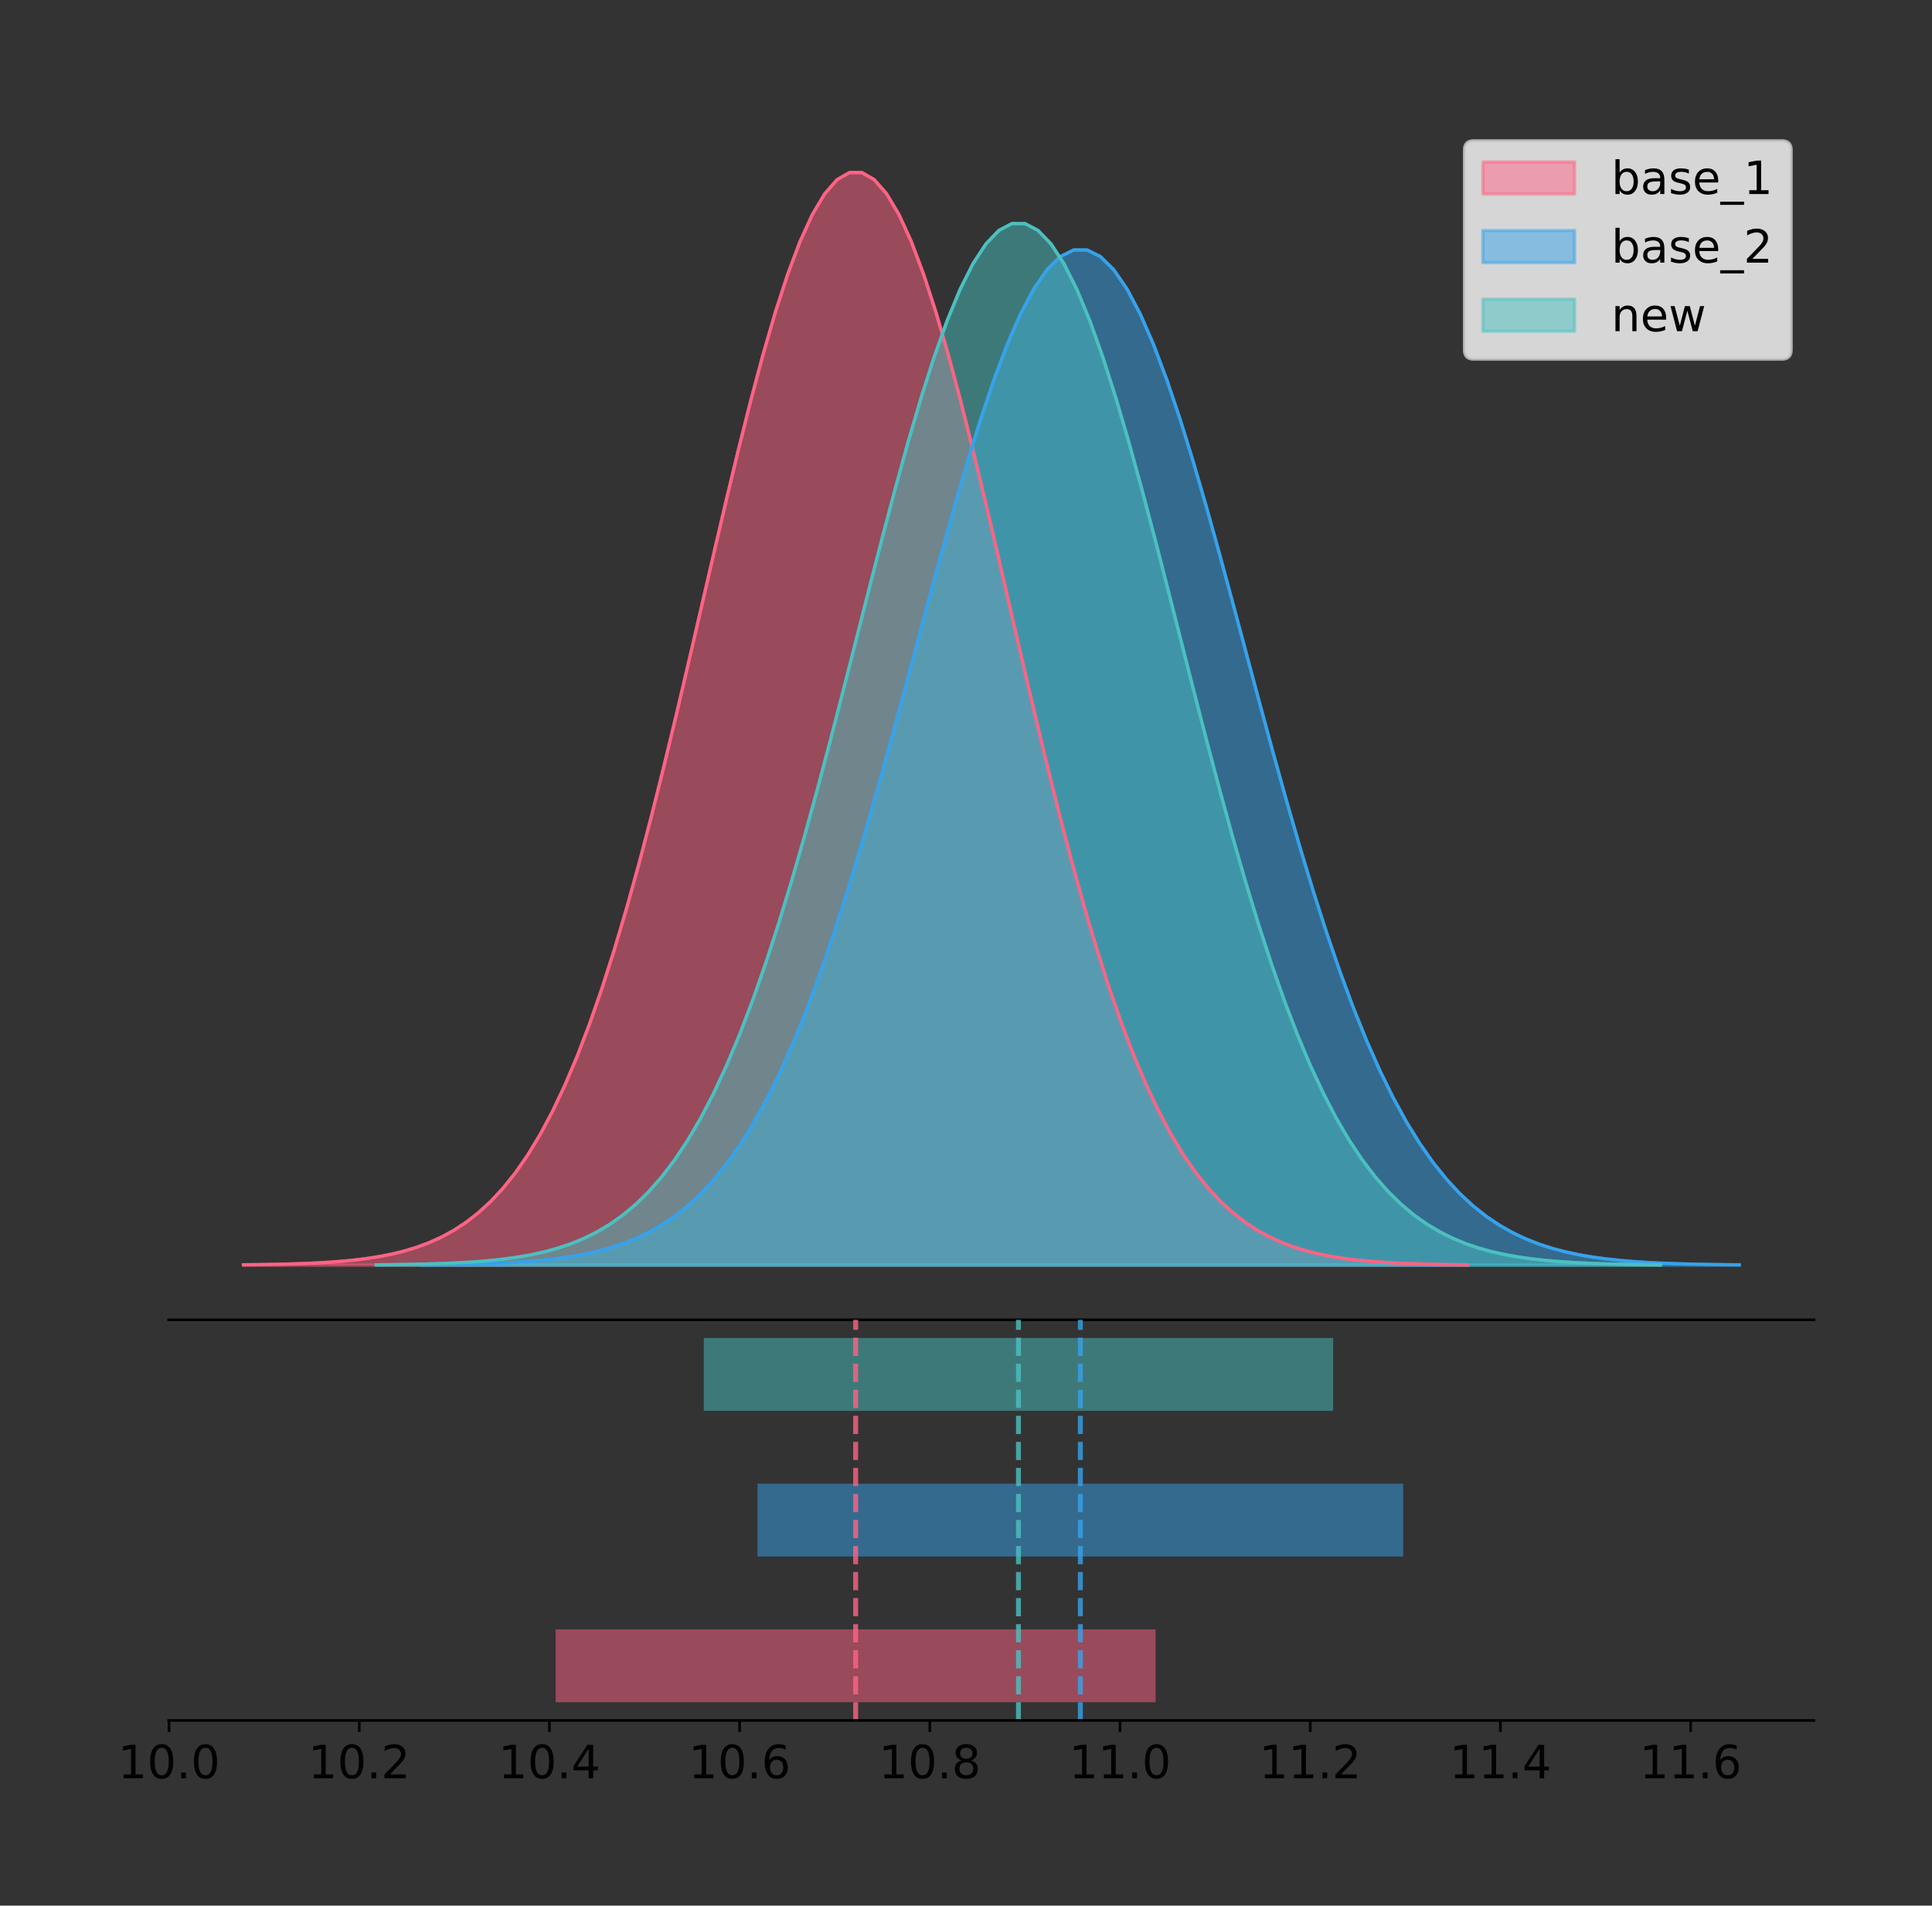 <?xml version="1.0" encoding="utf-8" standalone="no"?>
<!DOCTYPE svg PUBLIC "-//W3C//DTD SVG 1.1//EN"
  "http://www.w3.org/Graphics/SVG/1.1/DTD/svg11.dtd">
<!-- Created with matplotlib (https://matplotlib.org/) -->
<svg height="581.789pt" version="1.1" viewBox="0 0 589.675 581.789" width="589.675pt" xmlns="http://www.w3.org/2000/svg" xmlns:xlink="http://www.w3.org/1999/xlink">
 <rect x="0" y="0" width="589.675" height="581.789" fill="#333333" stroke="none"/>
 <defs>
  <style type="text/css">
*{stroke-linecap:butt;stroke-linejoin:round;}
  </style>
 </defs>
 <g id="figure_1">
  <g id="patch_1">
   <path d="M 0 581.789 
L 589.675 581.789 
L 589.675 0 
L 0 0 
z
" style="fill:none;"/>
  </g>
  <g id="axes_1">
   <g id="patch_2">
    <path d="M 51.475 402.93 
L 553.675 402.93 
L 553.675 36 
L 51.475 36 
z
" style="fill:none;"/>
   </g>
   <g id="PolyCollection_1">
    <defs>
     <path d="M 74.302 -195.538 
L 74.302 -195.65 
L 78.077 -195.692 
L 81.852 -195.749 
L 85.627 -195.825 
L 89.402 -195.925 
L 93.177 -196.058 
L 96.951 -196.23 
L 100.726 -196.455 
L 104.501 -196.744 
L 108.276 -197.115 
L 112.051 -197.585 
L 115.826 -198.179 
L 119.6 -198.923 
L 123.375 -199.848 
L 127.15 -200.99 
L 130.925 -202.39 
L 134.7 -204.093 
L 138.475 -206.151 
L 142.249 -208.617 
L 146.024 -211.552 
L 149.799 -215.017 
L 153.574 -219.078 
L 157.349 -223.801 
L 161.124 -229.25 
L 164.899 -235.488 
L 168.673 -242.572 
L 172.448 -250.552 
L 176.223 -259.468 
L 179.998 -269.344 
L 183.773 -280.192 
L 187.548 -292.002 
L 191.322 -304.744 
L 195.097 -318.365 
L 198.872 -332.786 
L 202.647 -347.901 
L 206.422 -363.58 
L 210.197 -379.667 
L 213.971 -395.98 
L 217.746 -412.318 
L 221.521 -428.462 
L 225.296 -444.18 
L 229.071 -459.23 
L 232.846 -473.372 
L 236.621 -486.366 
L 240.395 -497.987 
L 244.17 -508.025 
L 247.945 -516.294 
L 251.72 -522.64 
L 255.495 -526.94 
L 259.27 -529.111 
L 263.044 -529.111 
L 266.819 -526.94 
L 270.594 -522.64 
L 274.369 -516.294 
L 278.144 -508.025 
L 281.919 -497.987 
L 285.693 -486.366 
L 289.468 -473.372 
L 293.243 -459.23 
L 297.018 -444.18 
L 300.793 -428.462 
L 304.568 -412.318 
L 308.343 -395.98 
L 312.117 -379.667 
L 315.892 -363.58 
L 319.667 -347.901 
L 323.442 -332.786 
L 327.217 -318.365 
L 330.992 -304.744 
L 334.766 -292.002 
L 338.541 -280.192 
L 342.316 -269.344 
L 346.091 -259.468 
L 349.866 -250.552 
L 353.641 -242.572 
L 357.415 -235.488 
L 361.19 -229.25 
L 364.965 -223.801 
L 368.74 -219.078 
L 372.515 -215.017 
L 376.29 -211.552 
L 380.065 -208.617 
L 383.839 -206.151 
L 387.614 -204.093 
L 391.389 -202.39 
L 395.164 -200.99 
L 398.939 -199.848 
L 402.714 -198.923 
L 406.488 -198.179 
L 410.263 -197.585 
L 414.038 -197.115 
L 417.813 -196.744 
L 421.588 -196.455 
L 425.363 -196.23 
L 429.137 -196.058 
L 432.912 -195.925 
L 436.687 -195.825 
L 440.462 -195.749 
L 444.237 -195.692 
L 448.012 -195.65 
L 448.012 -195.538 
L 448.012 -195.538 
L 444.237 -195.538 
L 440.462 -195.538 
L 436.687 -195.538 
L 432.912 -195.538 
L 429.137 -195.538 
L 425.363 -195.538 
L 421.588 -195.538 
L 417.813 -195.538 
L 414.038 -195.538 
L 410.263 -195.538 
L 406.488 -195.538 
L 402.714 -195.538 
L 398.939 -195.538 
L 395.164 -195.538 
L 391.389 -195.538 
L 387.614 -195.538 
L 383.839 -195.538 
L 380.065 -195.538 
L 376.29 -195.538 
L 372.515 -195.538 
L 368.74 -195.538 
L 364.965 -195.538 
L 361.19 -195.538 
L 357.415 -195.538 
L 353.641 -195.538 
L 349.866 -195.538 
L 346.091 -195.538 
L 342.316 -195.538 
L 338.541 -195.538 
L 334.766 -195.538 
L 330.992 -195.538 
L 327.217 -195.538 
L 323.442 -195.538 
L 319.667 -195.538 
L 315.892 -195.538 
L 312.117 -195.538 
L 308.343 -195.538 
L 304.568 -195.538 
L 300.793 -195.538 
L 297.018 -195.538 
L 293.243 -195.538 
L 289.468 -195.538 
L 285.693 -195.538 
L 281.919 -195.538 
L 278.144 -195.538 
L 274.369 -195.538 
L 270.594 -195.538 
L 266.819 -195.538 
L 263.044 -195.538 
L 259.27 -195.538 
L 255.495 -195.538 
L 251.72 -195.538 
L 247.945 -195.538 
L 244.17 -195.538 
L 240.395 -195.538 
L 236.621 -195.538 
L 232.846 -195.538 
L 229.071 -195.538 
L 225.296 -195.538 
L 221.521 -195.538 
L 217.746 -195.538 
L 213.971 -195.538 
L 210.197 -195.538 
L 206.422 -195.538 
L 202.647 -195.538 
L 198.872 -195.538 
L 195.097 -195.538 
L 191.322 -195.538 
L 187.548 -195.538 
L 183.773 -195.538 
L 179.998 -195.538 
L 176.223 -195.538 
L 172.448 -195.538 
L 168.673 -195.538 
L 164.899 -195.538 
L 161.124 -195.538 
L 157.349 -195.538 
L 153.574 -195.538 
L 149.799 -195.538 
L 146.024 -195.538 
L 142.249 -195.538 
L 138.475 -195.538 
L 134.7 -195.538 
L 130.925 -195.538 
L 127.15 -195.538 
L 123.375 -195.538 
L 119.6 -195.538 
L 115.826 -195.538 
L 112.051 -195.538 
L 108.276 -195.538 
L 104.501 -195.538 
L 100.726 -195.538 
L 96.951 -195.538 
L 93.177 -195.538 
L 89.402 -195.538 
L 85.627 -195.538 
L 81.852 -195.538 
L 78.077 -195.538 
L 74.302 -195.538 
z
" id="me034d6d666" style="stroke:#ff6384;stroke-opacity:0.5;"/>
    </defs>
    <g clip-path="url(#pa0737773a4)">
     <use style="fill:#ff6384;fill-opacity:0.5;stroke:#ff6384;stroke-opacity:0.5;" x="0" xlink:href="#me034d6d666" y="581.789"/>
    </g>
   </g>
   <g id="PolyCollection_2">
    <defs>
     <path d="M 128.645 -195.538 
L 128.645 -195.642 
L 132.708 -195.681 
L 136.771 -195.734 
L 140.833 -195.804 
L 144.896 -195.898 
L 148.959 -196.021 
L 153.021 -196.181 
L 157.084 -196.39 
L 161.147 -196.659 
L 165.209 -197.003 
L 169.272 -197.44 
L 173.334 -197.992 
L 177.397 -198.683 
L 181.46 -199.543 
L 185.522 -200.604 
L 189.585 -201.905 
L 193.648 -203.487 
L 197.71 -205.399 
L 201.773 -207.69 
L 205.836 -210.417 
L 209.898 -213.637 
L 213.961 -217.41 
L 218.024 -221.798 
L 222.086 -226.862 
L 226.149 -232.658 
L 230.212 -239.24 
L 234.274 -246.655 
L 238.337 -254.939 
L 242.4 -264.116 
L 246.462 -274.195 
L 250.525 -285.168 
L 254.587 -297.008 
L 258.65 -309.664 
L 262.713 -323.063 
L 266.775 -337.107 
L 270.838 -351.676 
L 274.901 -366.623 
L 278.963 -381.78 
L 283.026 -396.961 
L 287.089 -411.961 
L 291.151 -426.565 
L 295.214 -440.55 
L 299.277 -453.689 
L 303.339 -465.763 
L 307.402 -476.56 
L 311.465 -485.887 
L 315.527 -493.571 
L 319.59 -499.467 
L 323.653 -503.462 
L 327.715 -505.48 
L 331.778 -505.48 
L 335.841 -503.462 
L 339.903 -499.467 
L 343.966 -493.571 
L 348.028 -485.887 
L 352.091 -476.56 
L 356.154 -465.763 
L 360.216 -453.689 
L 364.279 -440.55 
L 368.342 -426.565 
L 372.404 -411.961 
L 376.467 -396.961 
L 380.53 -381.78 
L 384.592 -366.623 
L 388.655 -351.676 
L 392.718 -337.107 
L 396.78 -323.063 
L 400.843 -309.664 
L 404.906 -297.008 
L 408.968 -285.168 
L 413.031 -274.195 
L 417.094 -264.116 
L 421.156 -254.939 
L 425.219 -246.655 
L 429.281 -239.24 
L 433.344 -232.658 
L 437.407 -226.862 
L 441.469 -221.798 
L 445.532 -217.41 
L 449.595 -213.637 
L 453.657 -210.417 
L 457.72 -207.69 
L 461.783 -205.399 
L 465.845 -203.487 
L 469.908 -201.905 
L 473.971 -200.604 
L 478.033 -199.543 
L 482.096 -198.683 
L 486.159 -197.992 
L 490.221 -197.44 
L 494.284 -197.003 
L 498.347 -196.659 
L 502.409 -196.39 
L 506.472 -196.181 
L 510.535 -196.021 
L 514.597 -195.898 
L 518.66 -195.804 
L 522.722 -195.734 
L 526.785 -195.681 
L 530.848 -195.642 
L 530.848 -195.538 
L 530.848 -195.538 
L 526.785 -195.538 
L 522.722 -195.538 
L 518.66 -195.538 
L 514.597 -195.538 
L 510.535 -195.538 
L 506.472 -195.538 
L 502.409 -195.538 
L 498.347 -195.538 
L 494.284 -195.538 
L 490.221 -195.538 
L 486.159 -195.538 
L 482.096 -195.538 
L 478.033 -195.538 
L 473.971 -195.538 
L 469.908 -195.538 
L 465.845 -195.538 
L 461.783 -195.538 
L 457.72 -195.538 
L 453.657 -195.538 
L 449.595 -195.538 
L 445.532 -195.538 
L 441.469 -195.538 
L 437.407 -195.538 
L 433.344 -195.538 
L 429.281 -195.538 
L 425.219 -195.538 
L 421.156 -195.538 
L 417.094 -195.538 
L 413.031 -195.538 
L 408.968 -195.538 
L 404.906 -195.538 
L 400.843 -195.538 
L 396.78 -195.538 
L 392.718 -195.538 
L 388.655 -195.538 
L 384.592 -195.538 
L 380.53 -195.538 
L 376.467 -195.538 
L 372.404 -195.538 
L 368.342 -195.538 
L 364.279 -195.538 
L 360.216 -195.538 
L 356.154 -195.538 
L 352.091 -195.538 
L 348.028 -195.538 
L 343.966 -195.538 
L 339.903 -195.538 
L 335.841 -195.538 
L 331.778 -195.538 
L 327.715 -195.538 
L 323.653 -195.538 
L 319.59 -195.538 
L 315.527 -195.538 
L 311.465 -195.538 
L 307.402 -195.538 
L 303.339 -195.538 
L 299.277 -195.538 
L 295.214 -195.538 
L 291.151 -195.538 
L 287.089 -195.538 
L 283.026 -195.538 
L 278.963 -195.538 
L 274.901 -195.538 
L 270.838 -195.538 
L 266.775 -195.538 
L 262.713 -195.538 
L 258.65 -195.538 
L 254.587 -195.538 
L 250.525 -195.538 
L 246.462 -195.538 
L 242.4 -195.538 
L 238.337 -195.538 
L 234.274 -195.538 
L 230.212 -195.538 
L 226.149 -195.538 
L 222.086 -195.538 
L 218.024 -195.538 
L 213.961 -195.538 
L 209.898 -195.538 
L 205.836 -195.538 
L 201.773 -195.538 
L 197.71 -195.538 
L 193.648 -195.538 
L 189.585 -195.538 
L 185.522 -195.538 
L 181.46 -195.538 
L 177.397 -195.538 
L 173.334 -195.538 
L 169.272 -195.538 
L 165.209 -195.538 
L 161.147 -195.538 
L 157.084 -195.538 
L 153.021 -195.538 
L 148.959 -195.538 
L 144.896 -195.538 
L 140.833 -195.538 
L 136.771 -195.538 
L 132.708 -195.538 
L 128.645 -195.538 
z
" id="m2c8781f535" style="stroke:#36a2eb;stroke-opacity:0.5;"/>
    </defs>
    <g clip-path="url(#pa0737773a4)">
     <use style="fill:#36a2eb;fill-opacity:0.5;stroke:#36a2eb;stroke-opacity:0.5;" x="0" xlink:href="#m2c8781f535" y="581.789"/>
    </g>
   </g>
   <g id="PolyCollection_3">
    <defs>
     <path d="M 114.841 -195.538 
L 114.841 -195.645 
L 118.801 -195.685 
L 122.761 -195.739 
L 126.72 -195.811 
L 130.68 -195.907 
L 134.64 -196.033 
L 138.6 -196.198 
L 142.56 -196.412 
L 146.519 -196.688 
L 150.479 -197.041 
L 154.439 -197.49 
L 158.399 -198.056 
L 162.358 -198.765 
L 166.318 -199.647 
L 170.278 -200.735 
L 174.238 -202.07 
L 178.198 -203.694 
L 182.157 -205.655 
L 186.117 -208.006 
L 190.077 -210.804 
L 194.037 -214.107 
L 197.997 -217.979 
L 201.956 -222.481 
L 205.916 -227.675 
L 209.876 -233.622 
L 213.836 -240.376 
L 217.795 -247.983 
L 221.755 -256.482 
L 225.715 -265.897 
L 229.675 -276.238 
L 233.635 -287.497 
L 237.594 -299.644 
L 241.554 -312.629 
L 245.514 -326.376 
L 249.474 -340.785 
L 253.433 -355.732 
L 257.393 -371.067 
L 261.353 -386.618 
L 265.313 -402.194 
L 269.273 -417.584 
L 273.232 -432.567 
L 277.192 -446.915 
L 281.152 -460.395 
L 285.112 -472.783 
L 289.072 -483.861 
L 293.031 -493.43 
L 296.991 -501.313 
L 300.951 -507.363 
L 304.911 -511.462 
L 308.87 -513.531 
L 312.83 -513.531 
L 316.79 -511.462 
L 320.75 -507.363 
L 324.71 -501.313 
L 328.669 -493.43 
L 332.629 -483.861 
L 336.589 -472.783 
L 340.549 -460.395 
L 344.508 -446.915 
L 348.468 -432.567 
L 352.428 -417.584 
L 356.388 -402.194 
L 360.348 -386.618 
L 364.307 -371.067 
L 368.267 -355.732 
L 372.227 -340.785 
L 376.187 -326.376 
L 380.147 -312.629 
L 384.106 -299.644 
L 388.066 -287.497 
L 392.026 -276.238 
L 395.986 -265.897 
L 399.945 -256.482 
L 403.905 -247.983 
L 407.865 -240.376 
L 411.825 -233.622 
L 415.785 -227.675 
L 419.744 -222.481 
L 423.704 -217.979 
L 427.664 -214.107 
L 431.624 -210.804 
L 435.583 -208.006 
L 439.543 -205.655 
L 443.503 -203.694 
L 447.463 -202.07 
L 451.423 -200.735 
L 455.382 -199.647 
L 459.342 -198.765 
L 463.302 -198.056 
L 467.262 -197.49 
L 471.222 -197.041 
L 475.181 -196.688 
L 479.141 -196.412 
L 483.101 -196.198 
L 487.061 -196.033 
L 491.02 -195.907 
L 494.98 -195.811 
L 498.94 -195.739 
L 502.9 -195.685 
L 506.86 -195.645 
L 506.86 -195.538 
L 506.86 -195.538 
L 502.9 -195.538 
L 498.94 -195.538 
L 494.98 -195.538 
L 491.02 -195.538 
L 487.061 -195.538 
L 483.101 -195.538 
L 479.141 -195.538 
L 475.181 -195.538 
L 471.222 -195.538 
L 467.262 -195.538 
L 463.302 -195.538 
L 459.342 -195.538 
L 455.382 -195.538 
L 451.423 -195.538 
L 447.463 -195.538 
L 443.503 -195.538 
L 439.543 -195.538 
L 435.583 -195.538 
L 431.624 -195.538 
L 427.664 -195.538 
L 423.704 -195.538 
L 419.744 -195.538 
L 415.785 -195.538 
L 411.825 -195.538 
L 407.865 -195.538 
L 403.905 -195.538 
L 399.945 -195.538 
L 395.986 -195.538 
L 392.026 -195.538 
L 388.066 -195.538 
L 384.106 -195.538 
L 380.147 -195.538 
L 376.187 -195.538 
L 372.227 -195.538 
L 368.267 -195.538 
L 364.307 -195.538 
L 360.348 -195.538 
L 356.388 -195.538 
L 352.428 -195.538 
L 348.468 -195.538 
L 344.508 -195.538 
L 340.549 -195.538 
L 336.589 -195.538 
L 332.629 -195.538 
L 328.669 -195.538 
L 324.71 -195.538 
L 320.75 -195.538 
L 316.79 -195.538 
L 312.83 -195.538 
L 308.87 -195.538 
L 304.911 -195.538 
L 300.951 -195.538 
L 296.991 -195.538 
L 293.031 -195.538 
L 289.072 -195.538 
L 285.112 -195.538 
L 281.152 -195.538 
L 277.192 -195.538 
L 273.232 -195.538 
L 269.273 -195.538 
L 265.313 -195.538 
L 261.353 -195.538 
L 257.393 -195.538 
L 253.433 -195.538 
L 249.474 -195.538 
L 245.514 -195.538 
L 241.554 -195.538 
L 237.594 -195.538 
L 233.635 -195.538 
L 229.675 -195.538 
L 225.715 -195.538 
L 221.755 -195.538 
L 217.795 -195.538 
L 213.836 -195.538 
L 209.876 -195.538 
L 205.916 -195.538 
L 201.956 -195.538 
L 197.997 -195.538 
L 194.037 -195.538 
L 190.077 -195.538 
L 186.117 -195.538 
L 182.157 -195.538 
L 178.198 -195.538 
L 174.238 -195.538 
L 170.278 -195.538 
L 166.318 -195.538 
L 162.358 -195.538 
L 158.399 -195.538 
L 154.439 -195.538 
L 150.479 -195.538 
L 146.519 -195.538 
L 142.56 -195.538 
L 138.6 -195.538 
L 134.64 -195.538 
L 130.68 -195.538 
L 126.72 -195.538 
L 122.761 -195.538 
L 118.801 -195.538 
L 114.841 -195.538 
z
" id="m756b0448f8" style="stroke:#4bc0c0;stroke-opacity:0.5;"/>
    </defs>
    <g clip-path="url(#pa0737773a4)">
     <use style="fill:#4bc0c0;fill-opacity:0.5;stroke:#4bc0c0;stroke-opacity:0.5;" x="0" xlink:href="#m756b0448f8" y="581.789"/>
    </g>
   </g>
   <g id="line2d_1">
    <path clip-path="url(#pa0737773a4)" d="M 74.302 386.139 
L 78.077 386.097 
L 81.852 386.04 
L 85.627 385.965 
L 89.402 385.864 
L 93.177 385.732 
L 96.951 385.559 
L 100.726 385.334 
L 104.501 385.045 
L 108.276 384.675 
L 112.051 384.204 
L 115.826 383.61 
L 119.6 382.867 
L 123.375 381.941 
L 127.15 380.799 
L 130.925 379.399 
L 134.7 377.696 
L 138.475 375.639 
L 142.249 373.172 
L 146.024 370.238 
L 149.799 366.772 
L 153.574 362.711 
L 157.349 357.989 
L 161.124 352.539 
L 164.899 346.301 
L 168.673 339.217 
L 172.448 331.237 
L 176.223 322.322 
L 179.998 312.445 
L 183.773 301.597 
L 187.548 289.787 
L 191.322 277.045 
L 195.097 263.424 
L 198.872 249.004 
L 202.647 233.888 
L 206.422 218.209 
L 210.197 202.123 
L 213.971 185.809 
L 217.746 169.471 
L 221.521 153.327 
L 225.296 137.61 
L 229.071 122.559 
L 232.846 108.418 
L 236.621 95.423 
L 240.395 83.803 
L 244.17 73.765 
L 247.945 65.495 
L 251.72 59.15 
L 255.495 54.85 
L 259.27 52.679 
L 263.044 52.679 
L 266.819 54.85 
L 270.594 59.15 
L 274.369 65.495 
L 278.144 73.765 
L 281.919 83.803 
L 285.693 95.423 
L 289.468 108.418 
L 293.243 122.559 
L 297.018 137.61 
L 300.793 153.327 
L 304.568 169.471 
L 308.343 185.809 
L 312.117 202.123 
L 315.892 218.209 
L 319.667 233.888 
L 323.442 249.004 
L 327.217 263.424 
L 330.992 277.045 
L 334.766 289.787 
L 338.541 301.597 
L 342.316 312.445 
L 346.091 322.322 
L 349.866 331.237 
L 353.641 339.217 
L 357.415 346.301 
L 361.19 352.539 
L 364.965 357.989 
L 368.74 362.711 
L 372.515 366.772 
L 376.29 370.238 
L 380.065 373.172 
L 383.839 375.639 
L 387.614 377.696 
L 391.389 379.399 
L 395.164 380.799 
L 398.939 381.941 
L 402.714 382.867 
L 406.488 383.61 
L 410.263 384.204 
L 414.038 384.675 
L 417.813 385.045 
L 421.588 385.334 
L 425.363 385.559 
L 429.137 385.732 
L 432.912 385.864 
L 436.687 385.965 
L 440.462 386.04 
L 444.237 386.097 
L 448.012 386.139 
" style="fill:none;stroke:#ff6384;stroke-linecap:square;"/>
   </g>
   <g id="line2d_2">
    <path clip-path="url(#pa0737773a4)" d="M 128.645 386.147 
L 132.708 386.108 
L 136.771 386.055 
L 140.833 385.985 
L 144.896 385.892 
L 148.959 385.769 
L 153.021 385.608 
L 157.084 385.399 
L 161.147 385.13 
L 165.209 384.786 
L 169.272 384.349 
L 173.334 383.797 
L 177.397 383.106 
L 181.46 382.247 
L 185.522 381.186 
L 189.585 379.885 
L 193.648 378.302 
L 197.71 376.391 
L 201.773 374.099 
L 205.836 371.372 
L 209.898 368.152 
L 213.961 364.379 
L 218.024 359.991 
L 222.086 354.928 
L 226.149 349.132 
L 230.212 342.549 
L 234.274 335.134 
L 238.337 326.851 
L 242.4 317.674 
L 246.462 307.594 
L 250.525 296.621 
L 254.587 284.781 
L 258.65 272.125 
L 262.713 258.727 
L 266.775 244.682 
L 270.838 230.113 
L 274.901 215.167 
L 278.963 200.009 
L 283.026 184.828 
L 287.089 169.828 
L 291.151 155.224 
L 295.214 141.24 
L 299.277 128.1 
L 303.339 116.026 
L 307.402 105.229 
L 311.465 95.902 
L 315.527 88.218 
L 319.59 82.322 
L 323.653 78.327 
L 327.715 76.31 
L 331.778 76.31 
L 335.841 78.327 
L 339.903 82.322 
L 343.966 88.218 
L 348.028 95.902 
L 352.091 105.229 
L 356.154 116.026 
L 360.216 128.1 
L 364.279 141.24 
L 368.342 155.224 
L 372.404 169.828 
L 376.467 184.828 
L 380.53 200.009 
L 384.592 215.167 
L 388.655 230.113 
L 392.718 244.682 
L 396.78 258.727 
L 400.843 272.125 
L 404.906 284.781 
L 408.968 296.621 
L 413.031 307.594 
L 417.094 317.674 
L 421.156 326.851 
L 425.219 335.134 
L 429.281 342.549 
L 433.344 349.132 
L 437.407 354.928 
L 441.469 359.991 
L 445.532 364.379 
L 449.595 368.152 
L 453.657 371.372 
L 457.72 374.099 
L 461.783 376.391 
L 465.845 378.302 
L 469.908 379.885 
L 473.971 381.186 
L 478.033 382.247 
L 482.096 383.106 
L 486.159 383.797 
L 490.221 384.349 
L 494.284 384.786 
L 498.347 385.13 
L 502.409 385.399 
L 506.472 385.608 
L 510.535 385.769 
L 514.597 385.892 
L 518.66 385.985 
L 522.722 386.055 
L 526.785 386.108 
L 530.848 386.147 
" style="fill:none;stroke:#36a2eb;stroke-linecap:square;"/>
   </g>
   <g id="line2d_3">
    <path clip-path="url(#pa0737773a4)" d="M 114.841 386.145 
L 118.801 386.104 
L 122.761 386.05 
L 126.72 385.978 
L 130.68 385.882 
L 134.64 385.756 
L 138.6 385.591 
L 142.56 385.377 
L 146.519 385.101 
L 150.479 384.748 
L 154.439 384.3 
L 158.399 383.734 
L 162.358 383.025 
L 166.318 382.143 
L 170.278 381.054 
L 174.238 379.719 
L 178.198 378.096 
L 182.157 376.134 
L 186.117 373.783 
L 190.077 370.986 
L 194.037 367.682 
L 197.997 363.811 
L 201.956 359.309 
L 205.916 354.114 
L 209.876 348.167 
L 213.836 341.414 
L 217.795 333.806 
L 221.755 325.307 
L 225.715 315.892 
L 229.675 305.551 
L 233.635 294.293 
L 237.594 282.145 
L 241.554 269.161 
L 245.514 255.414 
L 249.474 241.004 
L 253.433 226.057 
L 257.393 210.722 
L 261.353 195.171 
L 265.313 179.596 
L 269.273 164.206 
L 273.232 149.222 
L 277.192 134.875 
L 281.152 121.394 
L 285.112 109.006 
L 289.072 97.928 
L 293.031 88.359 
L 296.991 80.476 
L 300.951 74.427 
L 304.911 70.328 
L 308.87 68.258 
L 312.83 68.258 
L 316.79 70.328 
L 320.75 74.427 
L 324.71 80.476 
L 328.669 88.359 
L 332.629 97.928 
L 336.589 109.006 
L 340.549 121.394 
L 344.508 134.875 
L 348.468 149.222 
L 352.428 164.206 
L 356.388 179.596 
L 360.348 195.171 
L 364.307 210.722 
L 368.267 226.057 
L 372.227 241.004 
L 376.187 255.414 
L 380.147 269.161 
L 384.106 282.145 
L 388.066 294.293 
L 392.026 305.551 
L 395.986 315.892 
L 399.945 325.307 
L 403.905 333.806 
L 407.865 341.414 
L 411.825 348.167 
L 415.785 354.114 
L 419.744 359.309 
L 423.704 363.811 
L 427.664 367.682 
L 431.624 370.986 
L 435.583 373.783 
L 439.543 376.134 
L 443.503 378.096 
L 447.463 379.719 
L 451.423 381.054 
L 455.382 382.143 
L 459.342 383.025 
L 463.302 383.734 
L 467.262 384.3 
L 471.222 384.748 
L 475.181 385.101 
L 479.141 385.377 
L 483.101 385.591 
L 487.061 385.756 
L 491.02 385.882 
L 494.98 385.978 
L 498.94 386.05 
L 502.9 386.104 
L 506.86 386.145 
" style="fill:none;stroke:#4bc0c0;stroke-linecap:square;"/>
   </g>
   <g id="patch_3">
    <path d="M 51.475 402.93 
L 553.675 402.93 
" style="fill:none;stroke:#000000;stroke-linecap:square;stroke-linejoin:miter;stroke-width:0.8;"/>
   </g>
   <g id="legend_1">
    <g id="patch_4">
     <path d="M 449.793 109.627 
L 543.875 109.627 
Q 546.675 109.627 546.675 106.827 
L 546.675 45.8 
Q 546.675 43 543.875 43 
L 449.793 43 
Q 446.993 43 446.993 45.8 
L 446.993 106.827 
Q 446.993 109.627 449.793 109.627 
z
" style="fill:#ffffff;opacity:0.8;stroke:#cccccc;stroke-linejoin:miter;"/>
    </g>
    <g id="patch_5">
     <path d="M 452.593 59.238 
L 480.593 59.238 
L 480.593 49.438 
L 452.593 49.438 
z
" style="fill:#ff6384;opacity:0.5;stroke:#ff6384;stroke-linejoin:miter;"/>
    </g>
    <g id="text_1">
     <!-- base_1 -->
     <defs>
      <path d="M 48.688 27.297 
Q 48.688 37.203 44.609 42.844 
Q 40.531 48.484 33.406 48.484 
Q 26.266 48.484 22.188 42.844 
Q 18.109 37.203 18.109 27.297 
Q 18.109 17.391 22.188 11.75 
Q 26.266 6.109 33.406 6.109 
Q 40.531 6.109 44.609 11.75 
Q 48.688 17.391 48.688 27.297 
z
M 18.109 46.391 
Q 20.953 51.266 25.266 53.625 
Q 29.594 56 35.594 56 
Q 45.562 56 51.781 48.094 
Q 58.016 40.188 58.016 27.297 
Q 58.016 14.406 51.781 6.484 
Q 45.562 -1.422 35.594 -1.422 
Q 29.594 -1.422 25.266 0.953 
Q 20.953 3.328 18.109 8.203 
L 18.109 0 
L 9.078 0 
L 9.078 75.984 
L 18.109 75.984 
z
" id="DejaVuSans-98"/>
      <path d="M 34.281 27.484 
Q 23.391 27.484 19.188 25 
Q 14.984 22.516 14.984 16.5 
Q 14.984 11.719 18.141 8.906 
Q 21.297 6.109 26.703 6.109 
Q 34.188 6.109 38.703 11.406 
Q 43.219 16.703 43.219 25.484 
L 43.219 27.484 
z
M 52.203 31.203 
L 52.203 0 
L 43.219 0 
L 43.219 8.297 
Q 40.141 3.328 35.547 0.953 
Q 30.953 -1.422 24.312 -1.422 
Q 15.922 -1.422 10.953 3.297 
Q 6 8.016 6 15.922 
Q 6 25.141 12.172 29.828 
Q 18.359 34.516 30.609 34.516 
L 43.219 34.516 
L 43.219 35.406 
Q 43.219 41.609 39.141 45 
Q 35.062 48.391 27.688 48.391 
Q 23 48.391 18.547 47.266 
Q 14.109 46.141 10.016 43.891 
L 10.016 52.203 
Q 14.938 54.109 19.578 55.047 
Q 24.219 56 28.609 56 
Q 40.484 56 46.344 49.844 
Q 52.203 43.703 52.203 31.203 
z
" id="DejaVuSans-97"/>
      <path d="M 44.281 53.078 
L 44.281 44.578 
Q 40.484 46.531 36.375 47.5 
Q 32.281 48.484 27.875 48.484 
Q 21.188 48.484 17.844 46.438 
Q 14.5 44.391 14.5 40.281 
Q 14.5 37.156 16.891 35.375 
Q 19.281 33.594 26.516 31.984 
L 29.594 31.297 
Q 39.156 29.25 43.188 25.516 
Q 47.219 21.781 47.219 15.094 
Q 47.219 7.469 41.188 3.016 
Q 35.156 -1.422 24.609 -1.422 
Q 20.219 -1.422 15.453 -0.562 
Q 10.688 0.297 5.422 2 
L 5.422 11.281 
Q 10.406 8.688 15.234 7.391 
Q 20.062 6.109 24.812 6.109 
Q 31.156 6.109 34.562 8.281 
Q 37.984 10.453 37.984 14.406 
Q 37.984 18.062 35.516 20.016 
Q 33.062 21.969 24.703 23.781 
L 21.578 24.516 
Q 13.234 26.266 9.516 29.906 
Q 5.812 33.547 5.812 39.891 
Q 5.812 47.609 11.281 51.797 
Q 16.75 56 26.812 56 
Q 31.781 56 36.172 55.266 
Q 40.578 54.547 44.281 53.078 
z
" id="DejaVuSans-115"/>
      <path d="M 56.203 29.594 
L 56.203 25.203 
L 14.891 25.203 
Q 15.484 15.922 20.484 11.062 
Q 25.484 6.203 34.422 6.203 
Q 39.594 6.203 44.453 7.469 
Q 49.312 8.734 54.109 11.281 
L 54.109 2.781 
Q 49.266 0.734 44.188 -0.344 
Q 39.109 -1.422 33.891 -1.422 
Q 20.797 -1.422 13.156 6.188 
Q 5.516 13.812 5.516 26.812 
Q 5.516 40.234 12.766 48.109 
Q 20.016 56 32.328 56 
Q 43.359 56 49.781 48.891 
Q 56.203 41.797 56.203 29.594 
z
M 47.219 32.234 
Q 47.125 39.594 43.094 43.984 
Q 39.062 48.391 32.422 48.391 
Q 24.906 48.391 20.391 44.141 
Q 15.875 39.891 15.188 32.172 
z
" id="DejaVuSans-101"/>
      <path d="M 50.984 -16.609 
L 50.984 -23.578 
L -0.984 -23.578 
L -0.984 -16.609 
z
" id="DejaVuSans-95"/>
      <path d="M 12.406 8.297 
L 28.516 8.297 
L 28.516 63.922 
L 10.984 60.406 
L 10.984 69.391 
L 28.422 72.906 
L 38.281 72.906 
L 38.281 8.297 
L 54.391 8.297 
L 54.391 0 
L 12.406 0 
z
" id="DejaVuSans-49"/>
     </defs>
     <g transform="translate(491.793 59.238)scale(0.14 -0.14)">
      <use xlink:href="#DejaVuSans-98"/>
      <use x="63.477" xlink:href="#DejaVuSans-97"/>
      <use x="124.756" xlink:href="#DejaVuSans-115"/>
      <use x="176.855" xlink:href="#DejaVuSans-101"/>
      <use x="238.379" xlink:href="#DejaVuSans-95"/>
      <use x="288.379" xlink:href="#DejaVuSans-49"/>
     </g>
    </g>
    <g id="patch_6">
     <path d="M 452.593 80.177 
L 480.593 80.177 
L 480.593 70.377 
L 452.593 70.377 
z
" style="fill:#36a2eb;opacity:0.5;stroke:#36a2eb;stroke-linejoin:miter;"/>
    </g>
    <g id="text_2">
     <!-- base_2 -->
     <defs>
      <path d="M 19.188 8.297 
L 53.609 8.297 
L 53.609 0 
L 7.328 0 
L 7.328 8.297 
Q 12.938 14.109 22.625 23.891 
Q 32.328 33.688 34.812 36.531 
Q 39.547 41.844 41.422 45.531 
Q 43.312 49.219 43.312 52.781 
Q 43.312 58.594 39.234 62.25 
Q 35.156 65.922 28.609 65.922 
Q 23.969 65.922 18.812 64.312 
Q 13.672 62.703 7.812 59.422 
L 7.812 69.391 
Q 13.766 71.781 18.938 73 
Q 24.125 74.219 28.422 74.219 
Q 39.75 74.219 46.484 68.547 
Q 53.219 62.891 53.219 53.422 
Q 53.219 48.922 51.531 44.891 
Q 49.859 40.875 45.406 35.406 
Q 44.188 33.984 37.641 27.219 
Q 31.109 20.453 19.188 8.297 
z
" id="DejaVuSans-50"/>
     </defs>
     <g transform="translate(491.793 80.177)scale(0.14 -0.14)">
      <use xlink:href="#DejaVuSans-98"/>
      <use x="63.477" xlink:href="#DejaVuSans-97"/>
      <use x="124.756" xlink:href="#DejaVuSans-115"/>
      <use x="176.855" xlink:href="#DejaVuSans-101"/>
      <use x="238.379" xlink:href="#DejaVuSans-95"/>
      <use x="288.379" xlink:href="#DejaVuSans-50"/>
     </g>
    </g>
    <g id="patch_7">
     <path d="M 452.593 101.115 
L 480.593 101.115 
L 480.593 91.315 
L 452.593 91.315 
z
" style="fill:#4bc0c0;opacity:0.5;stroke:#4bc0c0;stroke-linejoin:miter;"/>
    </g>
    <g id="text_3">
     <!-- new -->
     <defs>
      <path d="M 54.891 33.016 
L 54.891 0 
L 45.906 0 
L 45.906 32.719 
Q 45.906 40.484 42.875 44.328 
Q 39.844 48.188 33.797 48.188 
Q 26.516 48.188 22.312 43.547 
Q 18.109 38.922 18.109 30.906 
L 18.109 0 
L 9.078 0 
L 9.078 54.688 
L 18.109 54.688 
L 18.109 46.188 
Q 21.344 51.125 25.703 53.562 
Q 30.078 56 35.797 56 
Q 45.219 56 50.047 50.172 
Q 54.891 44.344 54.891 33.016 
z
" id="DejaVuSans-110"/>
      <path d="M 4.203 54.688 
L 13.188 54.688 
L 24.422 12.016 
L 35.594 54.688 
L 46.188 54.688 
L 57.422 12.016 
L 68.609 54.688 
L 77.594 54.688 
L 63.281 0 
L 52.688 0 
L 40.922 44.828 
L 29.109 0 
L 18.5 0 
z
" id="DejaVuSans-119"/>
     </defs>
     <g transform="translate(491.793 101.115)scale(0.14 -0.14)">
      <use xlink:href="#DejaVuSans-110"/>
      <use x="63.379" xlink:href="#DejaVuSans-101"/>
      <use x="124.902" xlink:href="#DejaVuSans-119"/>
     </g>
    </g>
   </g>
  </g>
  <g id="axes_2">
   <g id="patch_8">
    <path d="M 51.475 525.24 
L 553.675 525.24 
L 553.675 402.93 
L 51.475 402.93 
z
" style="fill:none;"/>
   </g>
   <g id="patch_9">
    <path clip-path="url(#p47d5ad2bd1)" d="M 169.598 519.68 
L 352.716 519.68 
L 352.716 497.442 
L 169.598 497.442 
z
" style="fill:#ff6384;opacity:0.5;"/>
   </g>
   <g id="patch_10">
    <path clip-path="url(#p47d5ad2bd1)" d="M 231.207 475.204 
L 428.286 475.204 
L 428.286 452.966 
L 231.207 452.966 
z
" style="fill:#36a2eb;opacity:0.5;"/>
   </g>
   <g id="patch_11">
    <path clip-path="url(#p47d5ad2bd1)" d="M 214.806 430.728 
L 406.895 430.728 
L 406.895 408.49 
L 214.806 408.49 
z
" style="fill:#4bc0c0;opacity:0.5;"/>
   </g>
   <g id="matplotlib.axis_1">
    <g id="xtick_1">
     <g id="line2d_4">
      <defs>
       <path d="M 0 0 
L 0 3.5 
" id="me2eea6c61f" style="stroke:#000000;stroke-width:0.8;"/>
      </defs>
      <g>
       <use style="stroke:#000000;stroke-width:0.8;" x="51.586" xlink:href="#me2eea6c61f" y="525.24"/>
      </g>
     </g>
     <g id="text_4">
      <!-- 10.0 -->
      <defs>
       <path d="M 31.781 66.406 
Q 24.172 66.406 20.328 58.906 
Q 16.5 51.422 16.5 36.375 
Q 16.5 21.391 20.328 13.891 
Q 24.172 6.391 31.781 6.391 
Q 39.453 6.391 43.281 13.891 
Q 47.125 21.391 47.125 36.375 
Q 47.125 51.422 43.281 58.906 
Q 39.453 66.406 31.781 66.406 
z
M 31.781 74.219 
Q 44.047 74.219 50.516 64.516 
Q 56.984 54.828 56.984 36.375 
Q 56.984 17.969 50.516 8.266 
Q 44.047 -1.422 31.781 -1.422 
Q 19.531 -1.422 13.062 8.266 
Q 6.594 17.969 6.594 36.375 
Q 6.594 54.828 13.062 64.516 
Q 19.531 74.219 31.781 74.219 
z
" id="DejaVuSans-48"/>
       <path d="M 10.688 12.406 
L 21 12.406 
L 21 0 
L 10.688 0 
z
" id="DejaVuSans-46"/>
      </defs>
      <g transform="translate(36 542.878)scale(0.14 -0.14)">
       <use xlink:href="#DejaVuSans-49"/>
       <use x="63.623" xlink:href="#DejaVuSans-48"/>
       <use x="127.246" xlink:href="#DejaVuSans-46"/>
       <use x="159.033" xlink:href="#DejaVuSans-48"/>
      </g>
     </g>
    </g>
    <g id="xtick_2">
     <g id="line2d_5">
      <g>
       <use style="stroke:#000000;stroke-width:0.8;" x="109.639" xlink:href="#me2eea6c61f" y="525.24"/>
      </g>
     </g>
     <g id="text_5">
      <!-- 10.2 -->
      <g transform="translate(94.053 542.878)scale(0.14 -0.14)">
       <use xlink:href="#DejaVuSans-49"/>
       <use x="63.623" xlink:href="#DejaVuSans-48"/>
       <use x="127.246" xlink:href="#DejaVuSans-46"/>
       <use x="159.033" xlink:href="#DejaVuSans-50"/>
      </g>
     </g>
    </g>
    <g id="xtick_3">
     <g id="line2d_6">
      <g>
       <use style="stroke:#000000;stroke-width:0.8;" x="167.692" xlink:href="#me2eea6c61f" y="525.24"/>
      </g>
     </g>
     <g id="text_6">
      <!-- 10.4 -->
      <defs>
       <path d="M 37.797 64.312 
L 12.891 25.391 
L 37.797 25.391 
z
M 35.203 72.906 
L 47.609 72.906 
L 47.609 25.391 
L 58.016 25.391 
L 58.016 17.188 
L 47.609 17.188 
L 47.609 0 
L 37.797 0 
L 37.797 17.188 
L 4.891 17.188 
L 4.891 26.703 
z
" id="DejaVuSans-52"/>
      </defs>
      <g transform="translate(152.106 542.878)scale(0.14 -0.14)">
       <use xlink:href="#DejaVuSans-49"/>
       <use x="63.623" xlink:href="#DejaVuSans-48"/>
       <use x="127.246" xlink:href="#DejaVuSans-46"/>
       <use x="159.033" xlink:href="#DejaVuSans-52"/>
      </g>
     </g>
    </g>
    <g id="xtick_4">
     <g id="line2d_7">
      <g>
       <use style="stroke:#000000;stroke-width:0.8;" x="225.745" xlink:href="#me2eea6c61f" y="525.24"/>
      </g>
     </g>
     <g id="text_7">
      <!-- 10.6 -->
      <defs>
       <path d="M 33.016 40.375 
Q 26.375 40.375 22.484 35.828 
Q 18.609 31.297 18.609 23.391 
Q 18.609 15.531 22.484 10.953 
Q 26.375 6.391 33.016 6.391 
Q 39.656 6.391 43.531 10.953 
Q 47.406 15.531 47.406 23.391 
Q 47.406 31.297 43.531 35.828 
Q 39.656 40.375 33.016 40.375 
z
M 52.594 71.297 
L 52.594 62.312 
Q 48.875 64.062 45.094 64.984 
Q 41.312 65.922 37.594 65.922 
Q 27.828 65.922 22.672 59.328 
Q 17.531 52.734 16.797 39.406 
Q 19.672 43.656 24.016 45.922 
Q 28.375 48.188 33.594 48.188 
Q 44.578 48.188 50.953 41.516 
Q 57.328 34.859 57.328 23.391 
Q 57.328 12.156 50.688 5.359 
Q 44.047 -1.422 33.016 -1.422 
Q 20.359 -1.422 13.672 8.266 
Q 6.984 17.969 6.984 36.375 
Q 6.984 53.656 15.188 63.938 
Q 23.391 74.219 37.203 74.219 
Q 40.922 74.219 44.703 73.484 
Q 48.484 72.75 52.594 71.297 
z
" id="DejaVuSans-54"/>
      </defs>
      <g transform="translate(210.159 542.878)scale(0.14 -0.14)">
       <use xlink:href="#DejaVuSans-49"/>
       <use x="63.623" xlink:href="#DejaVuSans-48"/>
       <use x="127.246" xlink:href="#DejaVuSans-46"/>
       <use x="159.033" xlink:href="#DejaVuSans-54"/>
      </g>
     </g>
    </g>
    <g id="xtick_5">
     <g id="line2d_8">
      <g>
       <use style="stroke:#000000;stroke-width:0.8;" x="283.798" xlink:href="#me2eea6c61f" y="525.24"/>
      </g>
     </g>
     <g id="text_8">
      <!-- 10.8 -->
      <defs>
       <path d="M 31.781 34.625 
Q 24.75 34.625 20.719 30.859 
Q 16.703 27.094 16.703 20.516 
Q 16.703 13.922 20.719 10.156 
Q 24.75 6.391 31.781 6.391 
Q 38.812 6.391 42.859 10.172 
Q 46.922 13.969 46.922 20.516 
Q 46.922 27.094 42.891 30.859 
Q 38.875 34.625 31.781 34.625 
z
M 21.922 38.812 
Q 15.578 40.375 12.031 44.719 
Q 8.5 49.078 8.5 55.328 
Q 8.5 64.062 14.719 69.141 
Q 20.953 74.219 31.781 74.219 
Q 42.672 74.219 48.875 69.141 
Q 55.078 64.062 55.078 55.328 
Q 55.078 49.078 51.531 44.719 
Q 48 40.375 41.703 38.812 
Q 48.828 37.156 52.797 32.312 
Q 56.781 27.484 56.781 20.516 
Q 56.781 9.906 50.312 4.234 
Q 43.844 -1.422 31.781 -1.422 
Q 19.734 -1.422 13.25 4.234 
Q 6.781 9.906 6.781 20.516 
Q 6.781 27.484 10.781 32.312 
Q 14.797 37.156 21.922 38.812 
z
M 18.312 54.391 
Q 18.312 48.734 21.844 45.562 
Q 25.391 42.391 31.781 42.391 
Q 38.141 42.391 41.719 45.562 
Q 45.312 48.734 45.312 54.391 
Q 45.312 60.062 41.719 63.234 
Q 38.141 66.406 31.781 66.406 
Q 25.391 66.406 21.844 63.234 
Q 18.312 60.062 18.312 54.391 
z
" id="DejaVuSans-56"/>
      </defs>
      <g transform="translate(268.212 542.878)scale(0.14 -0.14)">
       <use xlink:href="#DejaVuSans-49"/>
       <use x="63.623" xlink:href="#DejaVuSans-48"/>
       <use x="127.246" xlink:href="#DejaVuSans-46"/>
       <use x="159.033" xlink:href="#DejaVuSans-56"/>
      </g>
     </g>
    </g>
    <g id="xtick_6">
     <g id="line2d_9">
      <g>
       <use style="stroke:#000000;stroke-width:0.8;" x="341.851" xlink:href="#me2eea6c61f" y="525.24"/>
      </g>
     </g>
     <g id="text_9">
      <!-- 11.0 -->
      <g transform="translate(326.265 542.878)scale(0.14 -0.14)">
       <use xlink:href="#DejaVuSans-49"/>
       <use x="63.623" xlink:href="#DejaVuSans-49"/>
       <use x="127.246" xlink:href="#DejaVuSans-46"/>
       <use x="159.033" xlink:href="#DejaVuSans-48"/>
      </g>
     </g>
    </g>
    <g id="xtick_7">
     <g id="line2d_10">
      <g>
       <use style="stroke:#000000;stroke-width:0.8;" x="399.903" xlink:href="#me2eea6c61f" y="525.24"/>
      </g>
     </g>
     <g id="text_10">
      <!-- 11.2 -->
      <g transform="translate(384.318 542.878)scale(0.14 -0.14)">
       <use xlink:href="#DejaVuSans-49"/>
       <use x="63.623" xlink:href="#DejaVuSans-49"/>
       <use x="127.246" xlink:href="#DejaVuSans-46"/>
       <use x="159.033" xlink:href="#DejaVuSans-50"/>
      </g>
     </g>
    </g>
    <g id="xtick_8">
     <g id="line2d_11">
      <g>
       <use style="stroke:#000000;stroke-width:0.8;" x="457.956" xlink:href="#me2eea6c61f" y="525.24"/>
      </g>
     </g>
     <g id="text_11">
      <!-- 11.4 -->
      <g transform="translate(442.37 542.878)scale(0.14 -0.14)">
       <use xlink:href="#DejaVuSans-49"/>
       <use x="63.623" xlink:href="#DejaVuSans-49"/>
       <use x="127.246" xlink:href="#DejaVuSans-46"/>
       <use x="159.033" xlink:href="#DejaVuSans-52"/>
      </g>
     </g>
    </g>
    <g id="xtick_9">
     <g id="line2d_12">
      <g>
       <use style="stroke:#000000;stroke-width:0.8;" x="516.009" xlink:href="#me2eea6c61f" y="525.24"/>
      </g>
     </g>
     <g id="text_12">
      <!-- 11.6 -->
      <g transform="translate(500.423 542.878)scale(0.14 -0.14)">
       <use xlink:href="#DejaVuSans-49"/>
       <use x="63.623" xlink:href="#DejaVuSans-49"/>
       <use x="127.246" xlink:href="#DejaVuSans-46"/>
       <use x="159.033" xlink:href="#DejaVuSans-54"/>
      </g>
     </g>
    </g>
   </g>
   <g id="line2d_13">
    <path clip-path="url(#p47d5ad2bd1)" d="M 261.157 525.24 
L 261.157 402.93 
" style="fill:none;stroke:#ff6384;stroke-dasharray:5.55,2.4;stroke-dashoffset:0;stroke-opacity:0.8;stroke-width:1.5;"/>
   </g>
   <g id="line2d_14">
    <path clip-path="url(#p47d5ad2bd1)" d="M 329.747 525.24 
L 329.747 402.93 
" style="fill:none;stroke:#36a2eb;stroke-dasharray:5.55,2.4;stroke-dashoffset:0;stroke-opacity:0.8;stroke-width:1.5;"/>
   </g>
   <g id="line2d_15">
    <path clip-path="url(#p47d5ad2bd1)" d="M 310.85 525.24 
L 310.85 402.93 
" style="fill:none;stroke:#4bc0c0;stroke-dasharray:5.55,2.4;stroke-dashoffset:0;stroke-opacity:0.8;stroke-width:1.5;"/>
   </g>
   <g id="patch_12">
    <path d="M 51.475 525.24 
L 553.675 525.24 
" style="fill:none;stroke:#000000;stroke-linecap:square;stroke-linejoin:miter;stroke-width:0.8;"/>
   </g>
  </g>
 </g>
 <defs>
  <clipPath id="pa0737773a4">
   <rect height="366.93" width="502.2" x="51.475" y="36"/>
  </clipPath>
  <clipPath id="p47d5ad2bd1">
   <rect height="122.31" width="502.2" x="51.475" y="402.93"/>
  </clipPath>
 </defs>
</svg>
